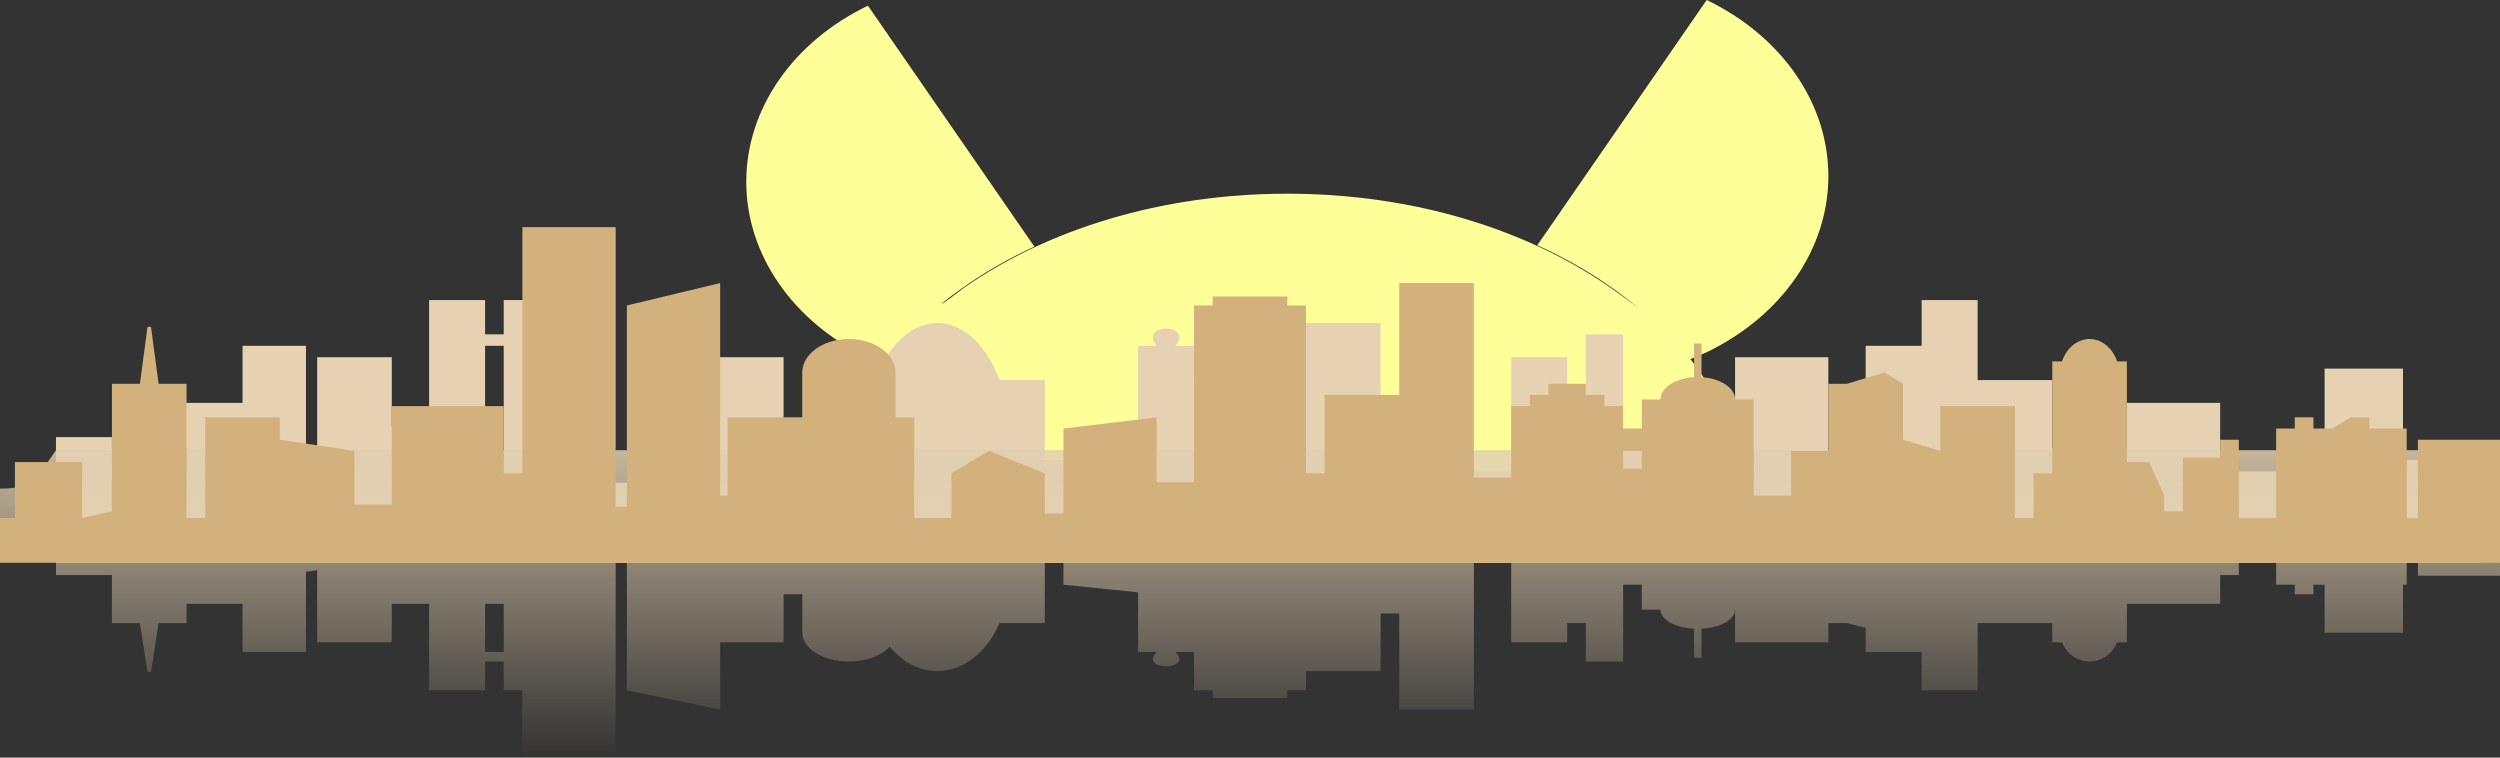 <?xml version="1.0" encoding="UTF-8" standalone="no"?>
<!-- Created with Inkscape (http://www.inkscape.org/) -->

<svg
   width="660"
   height="200"
   viewBox="0 0 660 200"
   version="1.1"
   id="svg13"
   xmlns:xlink="http://www.w3.org/1999/xlink"
   xmlns="http://www.w3.org/2000/svg"
   xmlns:svg="http://www.w3.org/2000/svg">
  <rect x="0" y="0" width="660" height="200" fill="#333333" stroke="none"/>
  <defs
     id="defs1866">
    <linearGradient
       xlink:href="#linearGradient1814"
       id="linearGradient1816"
       x1="500"
       y1="-50.917"
       x2="500"
       y2="139.083"
       gradientUnits="userSpaceOnUse"
       gradientTransform="matrix(0.985,0,0,0.507,-152.687,129.462)" />
    <linearGradient
       id="linearGradient1814">
      <stop
         style="stop-color:#e0ceb0;stop-opacity:1"
         offset="0"
         id="stop1810" />
      <stop
         style="stop-color:#e0ceb0;stop-opacity:0"
         offset="1"
         id="stop1812" />
    </linearGradient>
  </defs>
  <path
     id="path1604"
     style="fill:#ffff99;fill-opacity:1;stroke:none;stroke-width:13.345;stroke-linecap:round;stroke-linejoin:round;stroke-miterlimit:4;stroke-dasharray:none;stroke-dashoffset:0;stroke-opacity:1"
     d="M 450.57,2e-7 405.845,64.743 c 6.405,2.908 12.422,6.254 17.951,10.008 3.251,2.208 6.294,4.531 9.12,6.954 -2.409,-1.932 -4.987,-3.847 -7.736,-5.761 -22.037,-15.348 -51.939,-24.804 -85.328,-24.804 -33.389,0 -63.291,9.456 -85.328,24.804 -10.087,7.705 -5.706,3.642 1.383,-1.193 5.301,-3.599 11.051,-6.823 17.162,-9.646 L 229.132,1.505 c -19.874,9.589 -32.116,27.31 -32.117,46.488 -2.5e-4,19.179 12.243,36.901 32.117,46.49 1.117,0.515 2.252,1.003 3.404,1.462 -7.6,9.998 -11.401,21.313 -11.401,35.807 0,5.993 0.721,11.629 2.253,16.824 H 456.263 c 1.567,-5.168 2.305,-10.794 2.305,-16.824 0,-15.055 -4.102,-26.681 -12.302,-36.963 1.461,-0.558 2.897,-1.162 4.304,-1.811 19.874,-9.589 32.117,-27.311 32.117,-46.49 C 482.686,27.31 470.443,9.589 450.57,2e-7 Z" />
  <path
     style="fill:#e6d2b2;fill-opacity:1;stroke:none;stroke-width:0.772;stroke-linecap:round;stroke-linejoin:round;stroke-miterlimit:4;stroke-dasharray:none;stroke-dashoffset:0;stroke-opacity:1"
     d="m 113.284,79.226 v 33.167 h -9.851 V 94.302 H 83.731 V 124.454 H 80.776 V 91.287 H 64.03 V 106.363 H 44.328 v 12.061 H 29.552 v -3.015 h -14.776 v 24.121 3.015 6.03 H 655.075 c 0,-12.061 0,-15.076 0,-27.137 H 634.388 V 97.317 H 613.701 V 124.454 H 586.119 v -18.091 h -24.627 v 12.061 h -19.701 v -18.091 h -19.701 V 79.226 h -14.776 v 12.061 h -14.776 v 36.182 h -9.851 V 94.302 h -24.627 v 30.152 h -9.851 v -9.046 H 428.507 V 88.272 h -9.851 v 42.212 h -4.925 V 94.302 H 398.955 V 124.454 H 364.478 V 85.256 h -29.552 v 15.076 h -19.701 v -9.046 h -4.925 c 4.925,-6.03 -9.851,-6.03 -4.925,0 h -4.925 v 30.152 h -24.627 v -21.106 h -11.961 c -3.379,-9.316 -9.62,-15.061 -16.379,-15.076 -10.462,2.57e-4 -18.943,13.5 -18.943,30.152 0.007,3.07 0.309,6.12 0.895,9.046 H 206.866 V 94.302 h -19.701 V 127.469 H 147.761 V 79.226 h -14.776 v 9.046 h -4.925 v -9.046 z m 14.776,12.061 h 4.925 V 121.438 H 128.06 Z M 29.552,127.469 h 14.776 v 6.03 H 29.552 Z"
     id="rect1730" />
  <path
     style="fill:url(#linearGradient1816);fill-opacity:1;stroke:none;stroke-width:0.708;stroke-linecap:round;stroke-linejoin:round;stroke-miterlimit:4;stroke-dasharray:none;stroke-dashoffset:0;stroke-opacity:1"
     d="m 137.91,200 v -17.751 h -4.925 v -7.607 h -4.925 v 7.607 h -14.776 v -22.822 h -9.851 v 10.143 H 83.731 v -19.019 l -2.955,0.38 v 21.174 H 64.03 V 159.427 H 49.254 v 5.072 h -7.386 c -8.8e-5,0.007 -3.84e-4,0.014 -0.002,0.021 l -1.97,12.679 c -0.022,0.133 -0.239,0.235 -0.498,0.233 -0.255,-0.002 -0.465,-0.102 -0.487,-0.233 l -1.97,-12.679 c -9.85e-4,-0.007 -0.002,-0.014 -0.002,-0.021 h -7.386 v -12.679 h -14.776 v -5.917 H 0 c 0,-10.143 0,-13.524 0,-16.905 9.851,0 9.851,-3.381 14.776,-10.143 h 6.896 32.507 4.925 9.851 147.761 443.284 v 33.135 h -21.672 v -5.241 h -2.955 v 7.607 h -0.985 v 12.679 h -20.687 v -12.679 h -2.955 v 2.536 h -4.925 v -2.536 h -4.925 v -10.143 h -9.851 v 1.014 2.536 4.057 h -4.925 v 7.607 h -24.627 v 10.143 h -2.574 c -1.217,3.067 -4.089,5.069 -7.276,5.072 -3.189,-9.9e-4 -6.062,-2.003 -7.28,-5.072 h -2.57 v -5.072 h -19.701 v 17.751 h -14.776 v -10.143 h -14.776 v -6.34 l -4.925,-1.268 h -4.925 v 5.072 h -24.627 v -8.622 c 0,2.63 -3.888,4.792 -8.866,5.047 v 7.632 h -1.97 v -7.632 c -4.977,-0.255 -8.866,-2.417 -8.866,-5.047 h -4.925 v -6.593 h -4.925 v 5.072 15.215 h -9.851 v -10.143 h -4.925 v 5.072 h -14.776 v -10.143 -15.215 h -9.851 v 43.109 h -19.701 v -25.358 h -4.925 v 15.215 h -19.701 v 5.072 h -4.925 v 2.029 h -19.701 v -2.029 h -4.925 v -10.143 h -4.925 c 4.925,5.072 -9.851,5.072 -4.925,0 h -4.925 v -15.722 l -19.701,-2.029 v -7.607 h -4.925 v 17.751 h -11.961 c -3.379,7.835 -9.62,12.666 -16.379,12.679 -4.846,-10e-5 -9.265,-2.44 -12.616,-6.447 -2.103,2.332 -6.132,3.912 -10.761,3.912 -6.801,0 -12.313,-3.406 -12.313,-7.607 V 156.891 h -4.925 v 12.679 H 190.119 v 17.751 l -24.627,-5.072 v -40.573 h -2.955 V 200 Z m -9.851,-27.894 h 4.925 v -12.679 h -4.925 z"
     id="path1805" />
  <path
     style="fill:#d3b17c;fill-opacity:1;stroke:none;stroke-width:1.526;stroke-linecap:round;stroke-linejoin:round;stroke-miterlimit:4;stroke-dasharray:none;stroke-dashoffset:0;stroke-opacity:1"
     d="m 137.91,59.963 v 64.982 h -4.925 V 107.223 h -29.552 v 25.993 h -9.851 v -14.178 l -19.701,-2.954 v -5.907 H 54.179 v 26.584 h -4.925 v -35.445 h -7.386 c -8.8e-5,-0.008 -4.33e-4,-0.016 -0.002,-0.024 L 39.895,86.523 c -0.022,-0.155 -0.239,-0.273 -0.498,-0.271 -0.255,0.002 -0.465,0.119 -0.487,0.271 l -1.97,14.769 c -9.85e-4,0.008 -0.002,0.016 -0.002,0.024 h -7.386 v 33.672 l -7.881,1.772 V 121.992 H 3.94 v 14.769 H 0 v 11.815 h 660 v -32.491 h -21.672 v 20.676 h -2.955 v -23.63 h -9.851 v -2.954 h -4.925 l -4.925,2.954 h -4.925 v -2.954 h -4.925 v 2.954 h -4.925 v 23.63 h -9.851 v -12.996 -2.954 -4.726 h -4.925 v 4.726 h -9.851 v 14.178 h -4.925 v -4.135 l -3.94,-8.861 h -5.91 V 95.408 h -2.574 c -1.217,-3.573 -4.089,-5.904 -7.276,-5.907 -3.189,9.92e-4 -6.062,2.333 -7.28,5.907 h -2.57 v 29.537 h -4.925 v 11.815 h -4.925 V 107.223 H 512.239 v 11.815 l -9.851,-2.954 v -14.769 l -4.925,-2.954 -9.851,2.954 h -4.925 v 17.722 h -9.851 v 11.815 h -9.851 v -25.402 h -4.925 c 0,-3.063 -3.888,-5.582 -8.866,-5.879 v -8.89 h -1.97 v 8.89 c -4.977,0.297 -8.866,2.816 -8.866,5.879 h -4.925 v 7.68 h -4.925 v -5.907 h -4.925 v -2.954 h -4.925 v -2.954 h -9.851 v 2.954 h -4.925 v 2.954 h -4.925 v 18.904 h -9.851 V 74.732 h -19.701 v 29.537 h -19.701 v 20.676 h -4.925 V 80.639 h -4.925 V 78.276 h -19.701 v 2.363 h -4.925 v 46.669 h -9.851 v -17.132 l -24.627,2.954 v 22.448 h -4.925 v -10.633 l -14.776,-5.907 -9.851,5.907 v 11.815 h -9.851 V 110.177 H 236.418 V 98.362 c 0,-4.894 -5.513,-8.861 -12.313,-8.861 -6.801,0 -12.313,3.967 -12.313,8.861 v 11.815 h -19.701 v 20.676 H 190.119 V 74.732 l -24.627,5.907 v 53.167 h -2.955 V 59.963 Z m 290.597,59.075 h 4.925 v 4.726 h -4.925 z"
     id="rect1506" />
</svg>

